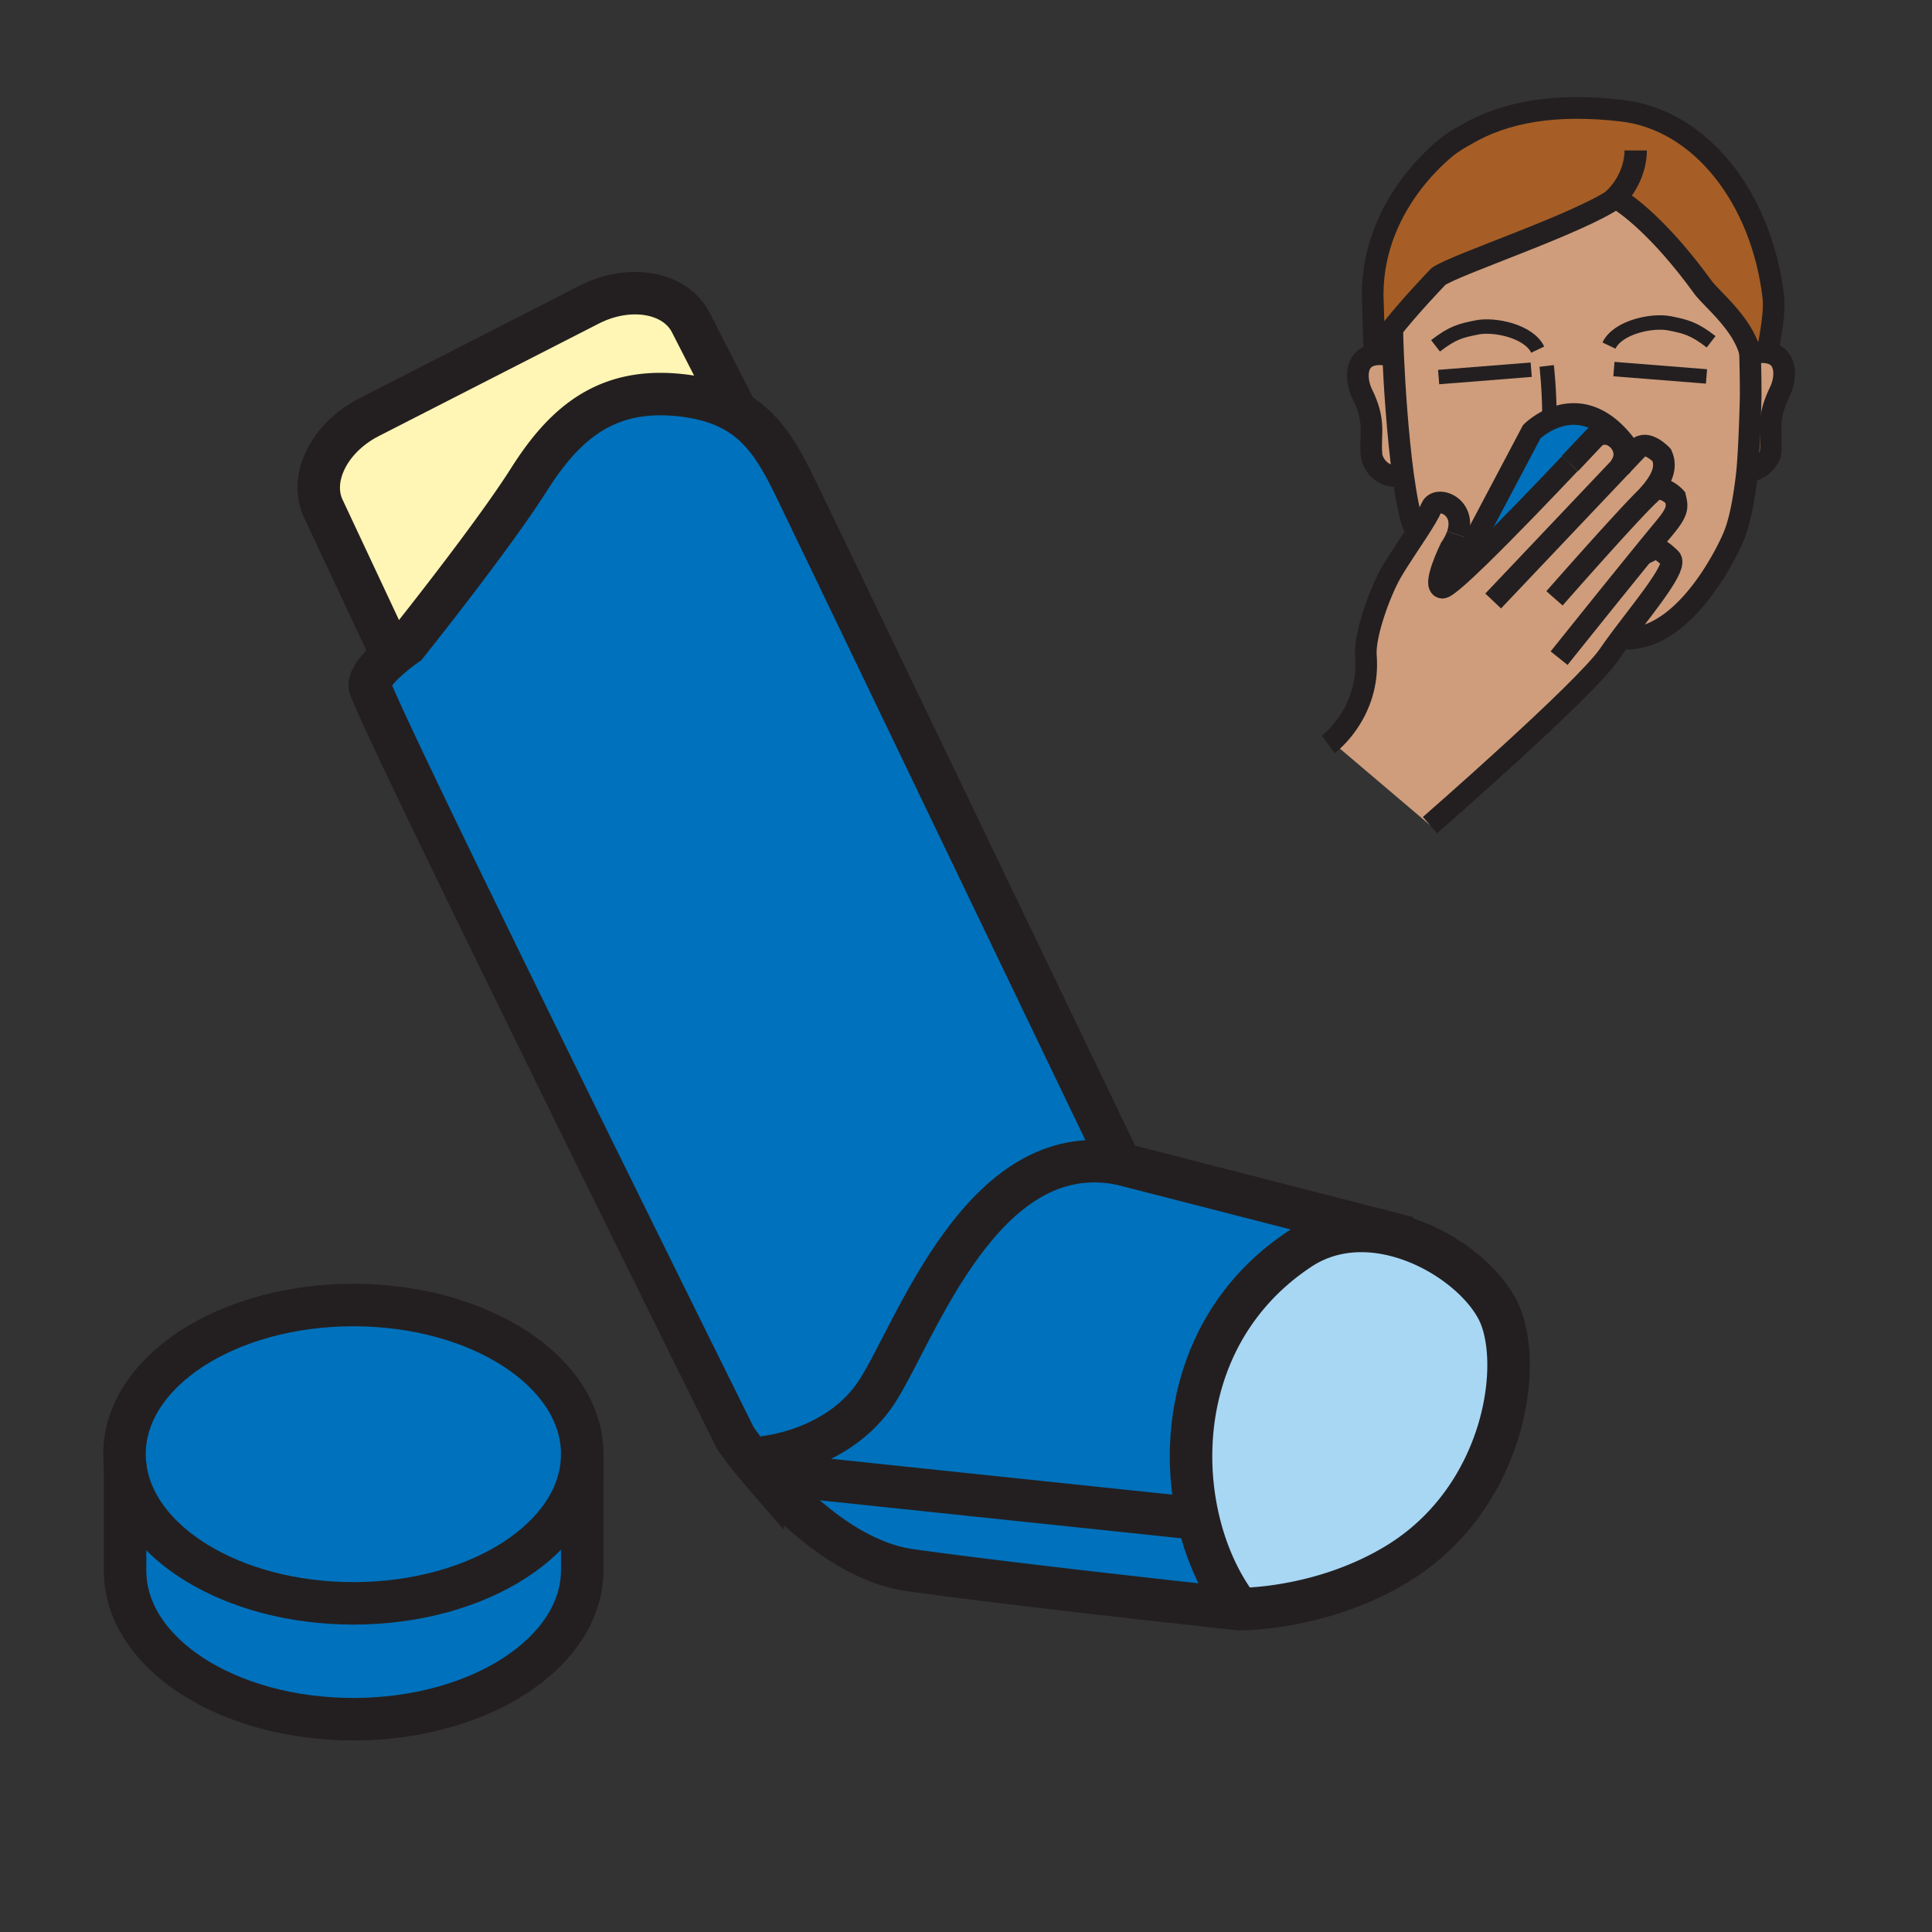 <?xml version="1.0"?><svg xmlns="http://www.w3.org/2000/svg" width="850.394" height="850.394" viewBox="0 0 850.394 850.394" overflow="visible"><rect x="0" y="0" width="850.394" height="850.394" fill="#333333" stroke="none"/><path d="M659.149 576.447c11.981 23.099 3.463 83.148-44.508 112.123-33.55 20.251-69.333 19.682-69.333 19.682s-.704-.071-2.021-.223l.312-2.342c-7.485-10.433-13.174-23.518-16.378-37.849-8.902-39.719 1.219-88.997 44.632-117.928 11.875-7.922 25.369-9.453 38.25-7.059 1.353.249 2.697.552 4.032.881 20.046 5.032 37.982 19.131 45.014 32.715z" fill="#a8d7f4"></path><path d="M614.232 543.351l-.098.383a69.438 69.438 0 0 0-4.032-.881c-12.881-2.395-26.375-.863-38.25 7.059-43.413 28.931-53.534 78.209-44.632 117.928l-4.166.187-187.324-19.681a234.071 234.071 0 0 1-5.172-6.187l5.056-.668s33.381-2.563 50.499-29.099c17.118-26.536 46.225-112.124 106.987-100.143l121.132 31.102z" fill="#0071bc"></path><path d="M543.599 705.688l-.312 2.342c-14.073-1.514-98.023-10.638-142.62-16.896-26.891-3.774-51.112-26.847-64.937-42.789l187.324 19.681 4.166-.187c3.205 14.331 8.893 27.416 16.379 37.849zM324.284 181.496c15.257 9.079 21.818 25.013 31.022 44.027 12.836 26.535 137.795 286.726 137.795 286.726-60.762-11.981-89.869 73.606-106.987 100.143-17.118 26.535-50.499 29.099-50.499 29.099l-5.056.668c-4.433-5.537-6.925-9.231-6.925-9.231s-160.913-324.38-160.913-331.234c0-4.175 6.036-9.934 10.753-13.797 3.026-2.483 5.51-4.175 5.51-4.175s37.662-47.071 53.925-72.752c16.263-25.672 35.09-41.081 68.471-36.799 9.462 1.219 16.86 3.738 22.904 7.325z" fill="#0071bc"></path><path d="M304.077 141.982l20.207 39.514c-6.044-3.587-13.441-6.106-22.903-7.326-33.381-4.282-52.208 11.127-68.471 36.799-16.263 25.681-53.925 72.752-53.925 72.752s-2.483 1.691-5.51 4.175l-3.143-4.246-27.71-59.115c-6.881-13.468 1.994-31.778 19.824-40.902l96.875-49.528c17.829-9.116 37.867-5.591 44.756 7.877z" fill="#fff5b4"></path><path d="M256.276 640.075v50.987c0 36.273-45.086 65.657-100.738 65.657-55.635 0-100.48-29.134-100.48-65.39v-46.662c3.605 34.119 47.214 61.064 100.48 61.064 55.643.001 100.738-29.391 100.738-65.656z" fill="#0071bc"></path><path d="M55.058 644.668a41.584 41.584 0 0 1-.249-4.593c0-36.265 45.095-65.649 100.729-65.649 55.643 0 100.738 29.385 100.738 65.649s-45.095 65.657-100.738 65.657c-53.267 0-96.875-26.945-100.48-61.064z" fill="#0071bc"></path><g fill="none" stroke="#231f20" stroke-width="18.693"><path d="M543.599 705.688c-7.485-10.433-13.174-23.518-16.378-37.849-8.902-39.719 1.219-88.997 44.632-117.928 11.875-7.922 25.369-9.453 38.25-7.059 1.353.249 2.697.552 4.032.881 20.046 5.03 37.982 19.13 45.015 32.714 11.981 23.099 3.463 83.148-44.508 112.123-33.55 20.251-69.333 19.682-69.333 19.682s-.704-.071-2.021-.223c-14.073-1.514-98.023-10.638-142.62-16.896-26.891-3.774-51.112-26.847-64.937-42.789a234.071 234.071 0 0 1-5.172-6.187c-4.433-5.537-6.925-9.231-6.925-9.231s-160.913-324.38-160.913-331.234c0-4.175 6.036-9.934 10.753-13.797 3.026-2.483 5.51-4.175 5.51-4.175s37.662-47.071 53.925-72.752c16.263-25.672 35.09-41.081 68.471-36.799 9.462 1.22 16.859 3.739 22.903 7.326 15.257 9.079 21.818 25.013 31.022 44.027C368.141 252.057 493.1 512.248 493.1 512.248l121.132 31.102 5.546 1.425"></path><path d="M170.332 283.649l-27.71-59.115c-6.881-13.468 1.994-31.778 19.824-40.902l96.875-49.528c17.83-9.115 37.867-5.59 44.757 7.877l20.207 39.514.89 1.745M335.615 648.335l.116.01 187.324 19.68M335.615 641.49s33.381-2.563 50.499-29.099c17.118-26.536 46.225-112.124 106.987-100.143M256.276 640.075c0-36.265-45.095-65.649-100.738-65.649-55.635 0-100.729 29.385-100.729 65.649 0 1.54.08 3.07.249 4.593 3.605 34.119 47.214 61.064 100.48 61.064 55.643 0 100.738-29.392 100.738-65.657z"></path><path d="M55.058 691.33c0 36.256 44.846 65.39 100.48 65.39 55.652 0 100.738-29.384 100.738-65.657M256.276 640.075v53.258M55.058 643.716v49.866"></path></g><path fill="none" d="M0 0h850.394v850.394H0z"></path><g><path d="M777.991 155.189c9.283 1.489 8.035 11.907 5.484 17.104-6.201 12.651-3.364 17.304-4.154 26.959-.194 2.36-4.402 8.112-9.954 8.112l-.322-.032c1.025-10.699 1.543-32.183 1.543-33.06 0-6.418-.081-10.921-.272-18.506h.114l.89-.009c1.996-.713 4.234-.958 6.671-.568z" fill="#cf9d7c" class="aac-skin-fill"></path><path d="M777.991 155.189c-2.438-.39-4.675-.145-6.672.567l-.89.009a9.68 9.68 0 0 0-.132-.563c-3.183-12.851-17.141-23.809-20.718-28.752-19.256-26.591-33.831-36.604-37.436-38.833-.567-.35-.862-.508-.862-.508-.036.027-.072.05-.108.077-16.246 11.344-71.072 29.419-78.04 34.53 0 0-12.928 13.332-21.562 24.503-2.878 3.727-5.279 7.213-6.563 9.887l-.817-26.31c0-41.966 34.258-66.323 34.258-66.323 3.959-2.697 6.609-4.045 6.609-4.045 17.472-10.395 40.063-14.058 68.884-10.699 34.798 4.053 61.498 38.711 66.587 81.852.826 7.014-1.325 17.187-2.538 24.608z" fill="#a65e26" class="aac-hair-fill"></path><path d="M722.98 244.109c5.828-2.764 6.123-4.131 12.256 1.698 3.291 3.127-9.174 18.425-19.777 32.419-.663.876-1.316 1.743-1.961 2.601-1.925 2.579-3.75 5.084-5.348 7.422-10.735 15.647-78.716 74.935-78.716 74.935l-43.286-36.759c4.38-3.904 16.713-16.859 15.061-37.78-.726-9.161 6.287-28.221 11.208-36.764 3-5.202 7.957-12.401 11.961-18.606 2.564-3.981 4.734-7.554 5.747-9.928 2.27-5.32 15.719-.631 11.356 12.043-.621 1.807-1.606 3.786-3.05 5.91 0 0-8.353 16.963-3.559 17.385.771.063 2.941-1.507 6.046-4.212 2.696-2.338 6.105-5.533 9.923-9.242 12.511-12.151 29.41-29.827 40.19-41.216 5.557-5.865 9.479-10.055 10.354-10.972 3.427-3.613 8.361-2.41 11.289.831 2.66 2.946 3.659 7.585.345 11.825 3.282-3.459 5.983-6.305 7.794-8.216 4.05-4.267 10.649 2.882 10.649 2.882 2.319 5.361.286 10.568-6.051 17.808a48.117 48.117 0 0 1 1.798-1.675c4.426-3.881 10.154 2.401 10.154 2.401.948 4.072 1.529 5.933-4.689 13.4a1610.03 1610.03 0 0 0-9.694 11.81z" fill="#cf9d7c" class="aac-skin-fill"></path><path d="M713.697 193.591l-1.021.282c-2.928-3.241-7.862-4.444-11.289-.831-.876.917-4.798 5.107-10.354 10.972-10.78 11.389-27.68 29.065-40.19 41.216-3.817 3.709-7.227 6.904-9.923 9.242l-.477-.554 33.786-63.899s19.7-19.705 39.468 3.572z" fill="#0071bc"></path><path d="M613.202 156.601c-.245-5.442-.345-9.237-.317-10.381h-1.313c8.634-11.171 21.562-24.503 21.562-24.503 6.968-5.111 61.794-23.187 78.04-34.53.182.159.526.304.971.431 3.604 2.229 18.18 12.243 37.436 38.833 3.577 4.943 17.535 15.901 20.718 28.752.009.191.014.377.018.563.191 7.585.272 12.088.272 18.506 0 .876-.518 22.361-1.543 33.06a68.88 68.88 0 0 1-.19 1.83c-1.217 10.358-2.992 20.753-6.133 27.839 0 0-18.783 44.154-46.927 44.154l-2.297-.327c.645-.858 1.298-1.725 1.961-2.601 10.604-13.995 23.068-29.292 19.777-32.419-6.133-5.829-6.428-4.462-12.256-1.698a1600.58 1600.58 0 0 1 9.695-11.811c6.219-7.467 5.638-9.328 4.689-13.4 0 0-5.729-6.282-10.154-2.401a47.222 47.222 0 0 0-1.798 1.675c6.337-7.24 8.37-12.446 6.051-17.808 0 0-6.6-7.149-10.649-2.882-1.811 1.911-4.512 4.757-7.794 8.216 3.314-4.24 2.315-8.879-.345-11.825l1.021-.282c-19.769-23.277-39.469-3.572-39.469-3.572l-33.786 63.899.477.554c-3.104 2.706-5.274 4.276-6.046 4.212-4.794-.422 3.559-17.385 3.559-17.385 1.443-2.125 2.429-4.104 3.05-5.91 4.362-12.674-9.087-17.363-11.356-12.043-1.013 2.374-3.183 5.947-5.747 9.928l-2.047-1.194c-1.889-5.297-3.455-13.518-4.73-22.824-2.453-17.917-3.828-39.846-4.4-52.656z" fill="#cf9d7c" class="aac-skin-fill"></path><path d="M603.679 200.169c-.785-9.651 2.052-14.303-4.153-26.959-2.547-5.197-3.8-15.615 5.483-17.104 2.438-.39 4.671-.145 6.668.567l1.525-.073c.572 12.81 1.947 34.739 4.398 52.656l-.694.045c-8.742 1.667-12.923-5.46-13.227-9.132z" fill="#cf9d7c" class="aac-skin-fill"></path><g fill="none" stroke="#231f20"><path d="M611.677 156.673c-1.997-.712-4.23-.958-6.668-.567-9.283 1.489-8.03 11.907-5.483 17.104 6.205 12.656 3.368 17.308 4.153 26.959.305 3.672 4.485 10.799 13.228 9.133M771.319 155.756c1.997-.712 4.234-.958 6.672-.567 9.283 1.489 8.035 11.907 5.484 17.104-6.201 12.651-3.364 17.304-4.154 26.959-.194 2.36-4.402 8.112-9.954 8.112M622.331 232.08c-1.889-5.297-3.455-13.518-4.73-22.824-2.451-17.917-3.826-39.846-4.398-52.656-.245-5.442-.345-9.237-.317-10.381" stroke-width="9.533"></path><path d="M770.274 154.204c.01.34.019.672.023.999.009.191.014.377.018.563.191 7.585.272 12.088.272 18.506 0 .876-.518 22.361-1.543 33.06a68.88 68.88 0 0 1-.19 1.83c-1.217 10.358-2.992 20.753-6.133 27.839 0 0-18.783 44.154-46.927 44.154" stroke-width="9.533"></path><path d="M676.834 153.896c-3.867-8.148-19.006-11.326-26.673-9.792-7.204 1.435-10.776 2.297-18.289 8.125M708.209 152.111c3.872-8.144 19.011-11.325 26.673-9.796 7.213 1.439 10.781 2.302 18.289 8.125" stroke-width="6.355"></path><path d="M777.991 155.189c1.213-7.421 3.364-17.594 2.538-24.607-5.089-43.141-31.789-77.799-66.587-81.852-28.82-3.359-51.412.304-68.884 10.699 0 0-2.65 1.348-6.609 4.045 0 0-34.258 24.357-34.258 66.323l.817 26.31c1.284-2.674 3.686-6.16 6.563-9.887 8.634-11.171 21.562-24.503 21.562-24.503 6.968-5.111 61.794-23.187 78.04-34.53.036-.027.072-.05.108-.077 0 0 .295.159.862.508 3.604 2.229 18.18 12.243 37.436 38.833 3.577 4.943 17.535 15.901 20.718 28.752.05.191.095.377.132.563.263 1.167.431 2.347.494 3.536" stroke-width="9.533"></path><path d="M717.614 88.321c-.803.009-3.813-.227-5.47-.704-.444-.127-.789-.272-.971-.431a.492.492 0 0 1-.128-.172c4.98-4.857 8.916-12.773 8.916-20.804M691.032 204.014c5.557-5.865 9.479-10.055 10.354-10.972 3.427-3.613 8.361-2.41 11.289.831 2.66 2.946 3.659 7.585.345 11.825" stroke-width="9.833"></path><path d="M650.842 245.23c12.511-12.151 29.41-29.827 40.19-41.216M641.481 235.389c-.621 1.807-1.606 3.786-3.05 5.91 0 0-8.353 16.963-3.559 17.385.771.063 2.941-1.507 6.046-4.212 2.696-2.338 6.105-5.533 9.923-9.242" stroke-width="9.533"></path><path d="M584.641 327.677s.572-.422 1.508-1.253c4.38-3.904 16.713-16.859 15.061-37.78-.726-9.161 6.287-28.221 11.208-36.764 3-5.202 7.957-12.401 11.961-18.606 2.564-3.981 4.734-7.554 5.747-9.928 2.27-5.32 15.719-.631 11.356 12.043M715.459 278.226c10.604-13.995 23.068-29.292 19.777-32.419-6.133-5.829-6.428-4.462-12.256-1.698-.118.059-.241.114-.363.173M629.435 363.184s67.98-59.288 78.716-74.935c1.598-2.338 3.423-4.843 5.348-7.422.645-.858 1.298-1.725 1.961-2.601" stroke-width="9.533"></path><path d="M686.253 289.706s21.389-26.75 36.728-45.597a1600.58 1600.58 0 0 1 9.695-11.811c6.219-7.467 5.638-9.328 4.689-13.4 0 0-5.729-6.282-10.154-2.401a47.222 47.222 0 0 0-1.798 1.675c-10.509 10.218-41.181 45.198-41.181 45.198" stroke-width="9.533"></path><path d="M725.327 218.271l.086-.1c6.337-7.24 8.37-12.446 6.051-17.808 0 0-6.6-7.149-10.649-2.882-1.811 1.911-4.512 4.757-7.794 8.216-18.579 19.591-55.783 58.838-55.783 58.838" stroke-width="9.533"></path><path d="M680.783 161.067S682.022 171.426 682 184" stroke-width="6.355"></path><path d="M716.839 197.667a56.585 56.585 0 0 0-3.142-4.076c-19.769-23.277-39.469-3.572-39.469-3.572l-33.786 63.899" stroke-width="9.533"></path><path stroke-width="6.355" stroke-linecap="square" stroke-miterlimit="10" d="M713.557 162.706l34.412 2.733M636.397 165.716l34.414-2.733"></path></g></g></svg>
